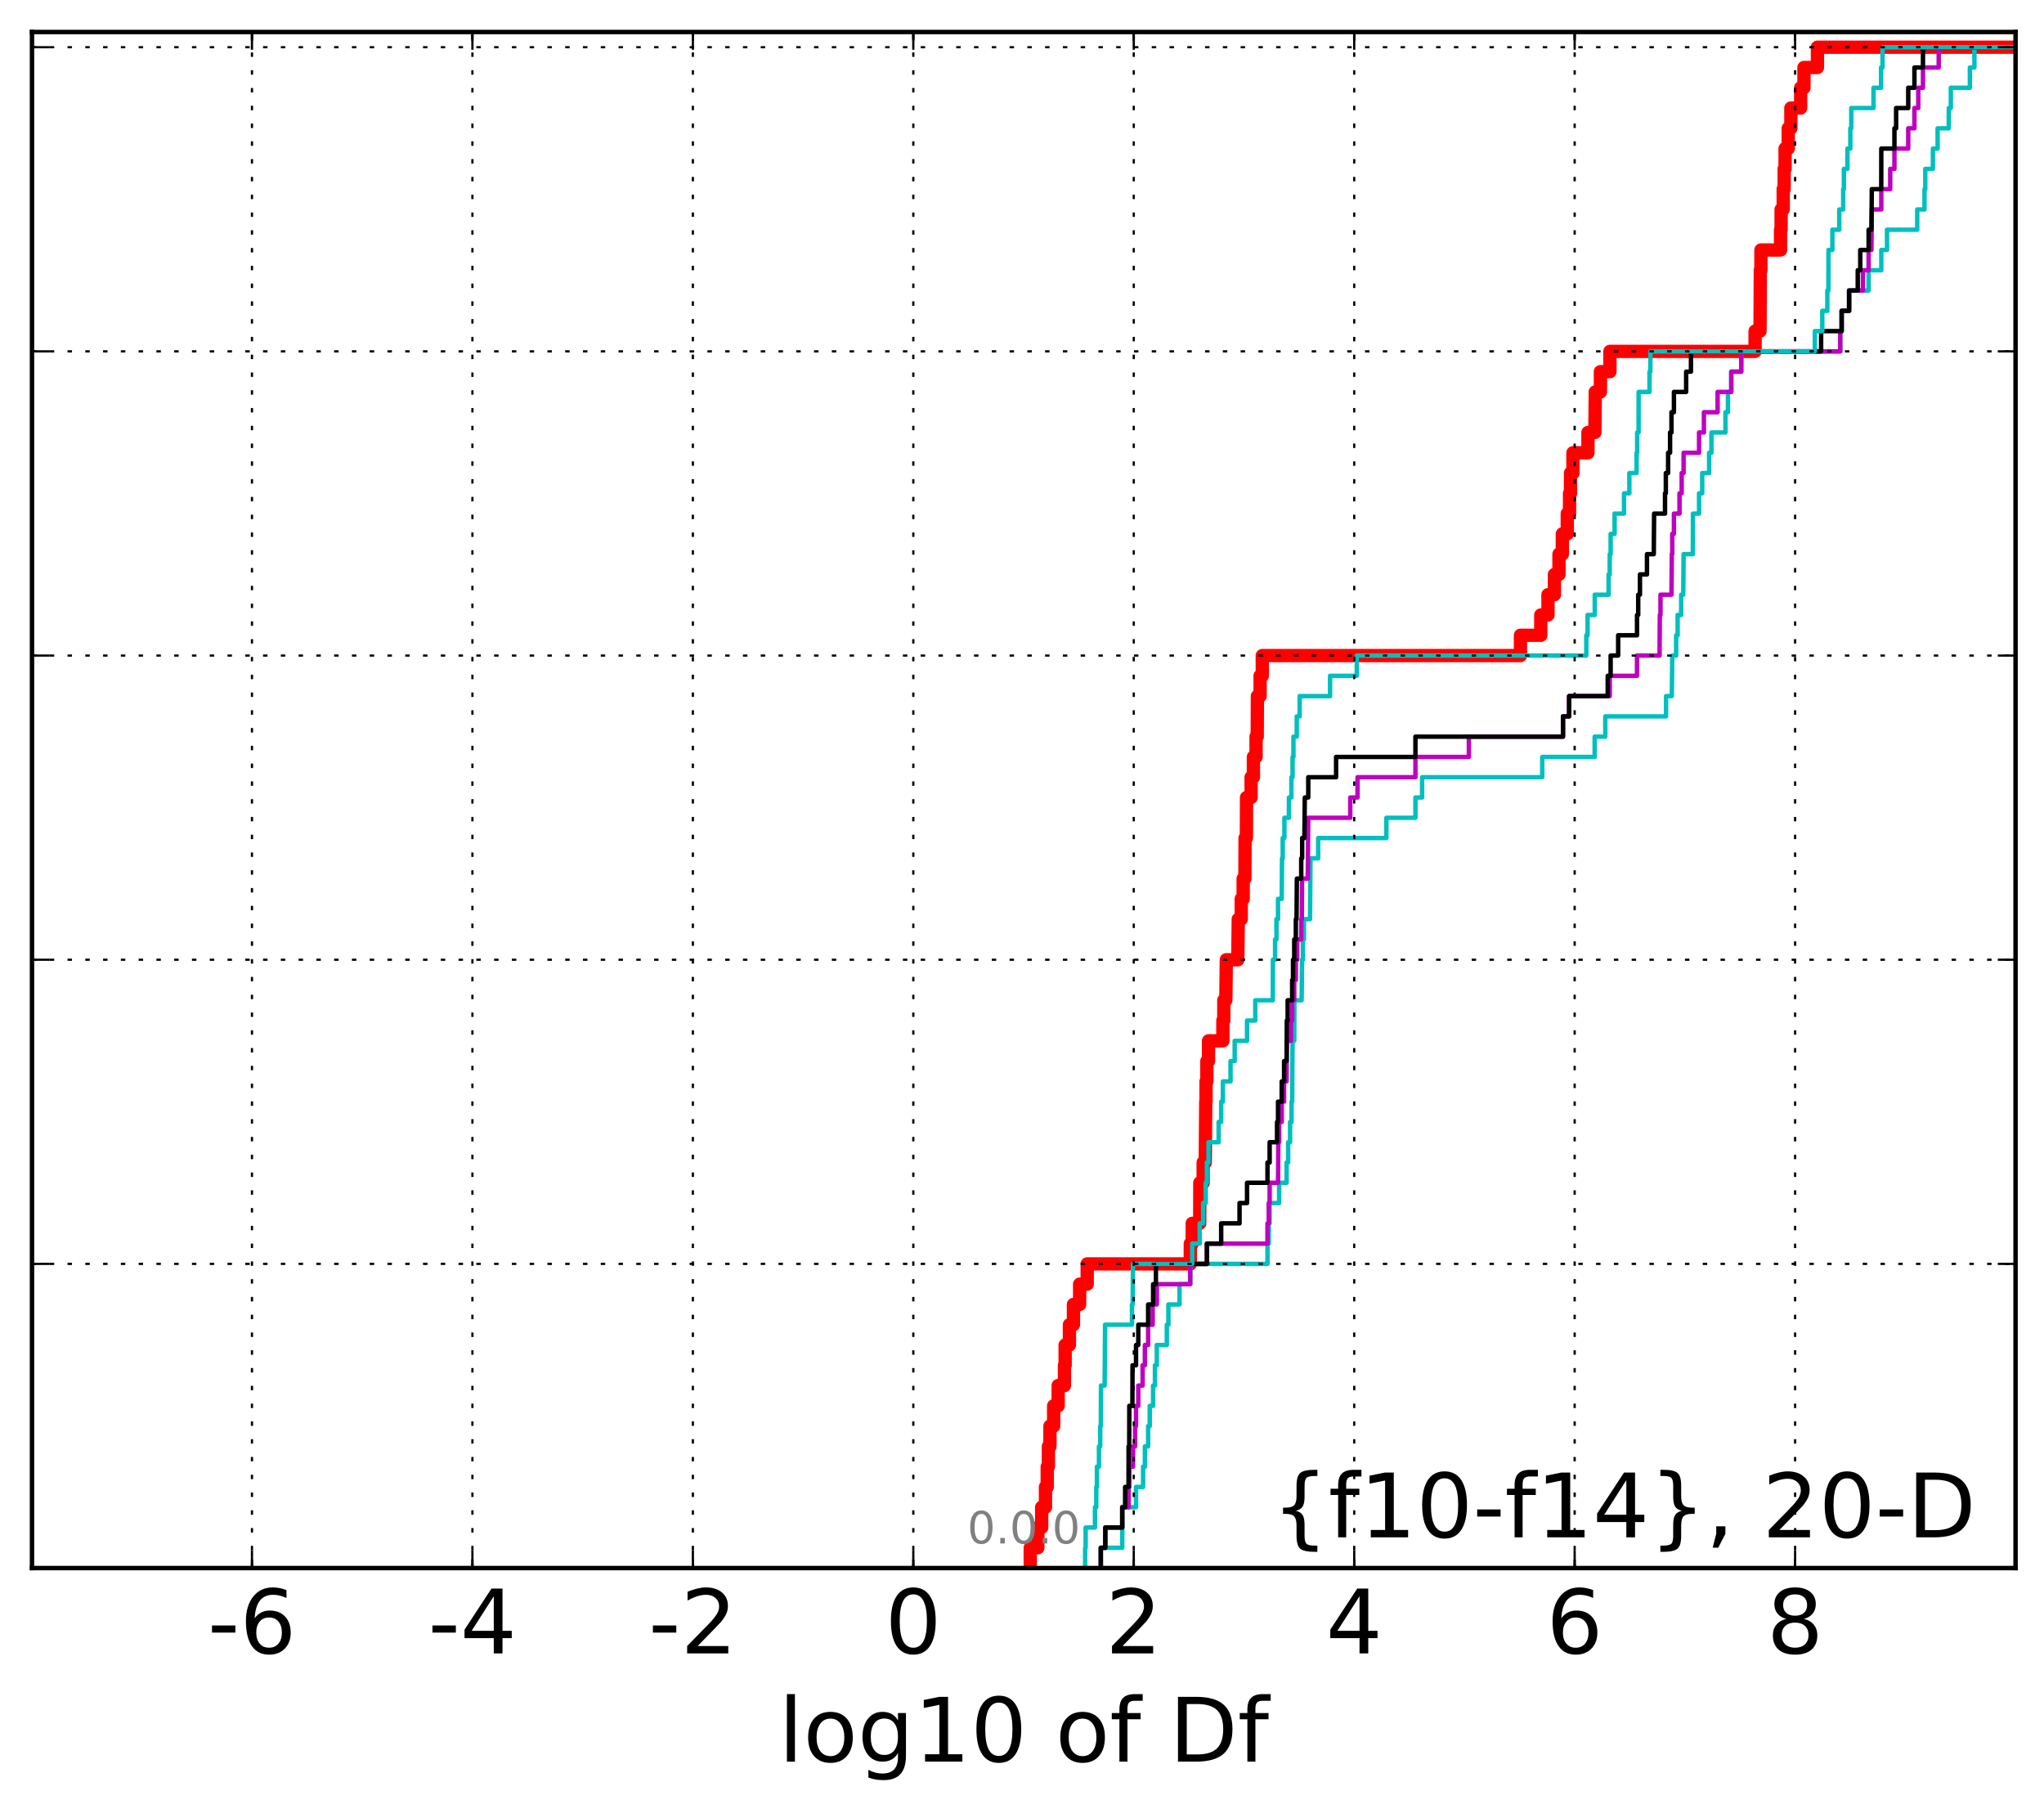 <?xml version="1.0" encoding="utf-8" standalone="no"?>
<!DOCTYPE svg PUBLIC "-//W3C//DTD SVG 1.1//EN"
  "http://www.w3.org/Graphics/SVG/1.1/DTD/svg11.dtd">
<!-- Created with matplotlib (http://matplotlib.org/) -->
<svg height="407pt" version="1.1" viewBox="0 0 460 407" width="460pt" xmlns="http://www.w3.org/2000/svg" xmlns:xlink="http://www.w3.org/1999/xlink">
 <defs>
  <style type="text/css">
*{stroke-linecap:butt;stroke-linejoin:round;stroke-miterlimit:100000;}
  </style>
 </defs>
 <g id="figure_1">
  <g id="patch_1">
   <path d="M 0 407.712 
L 460.8 407.712 
L 460.8 0 
L 0 0 
z
" style="fill:#ffffff;"/>
  </g>
  <g id="axes_1">
   <g id="patch_2">
    <path d="M 7.2 352.8 
L 453.6 352.8 
L 453.6 7.2 
L 7.2 7.2 
z
" style="fill:#ffffff;"/>
   </g>
   <g id="line2d_1">
    <path clip-path="url(#pf50fe26a52)" d="M 231.858 352.8 
L 231.858 348.238 
L 233.561 348.238 
L 233.561 343.675 
L 234.428 343.675 
L 234.428 339.113 
L 235.286 339.113 
L 235.286 334.55 
L 235.676 334.55 
L 235.676 329.988 
L 235.946 329.988 
L 235.946 325.426 
L 236.292 325.426 
L 236.292 320.863 
L 237.126 320.863 
L 237.126 316.301 
L 238.138 316.301 
L 238.138 311.739 
L 239.558 311.739 
L 239.558 307.176 
L 239.708 307.176 
L 239.708 302.614 
L 240.671 302.614 
L 240.671 298.051 
L 241.578 298.051 
L 241.578 293.489 
L 242.973 293.489 
L 242.973 288.927 
L 244.673 288.927 
L 244.673 284.364 
L 267.879 284.364 
L 267.879 279.802 
L 268.309 279.802 
L 268.309 275.24 
L 269.992 275.24 
L 270.022 266.115 
L 270.772 266.115 
L 270.772 261.552 
L 271.244 261.552 
L 271.353 247.865 
L 271.417 247.865 
L 271.417 243.303 
L 271.609 243.303 
L 271.609 238.741 
L 271.98 238.741 
L 271.98 234.178 
L 275.208 234.178 
L 275.208 229.616 
L 275.417 229.616 
L 275.417 225.053 
L 275.871 225.053 
L 275.981 215.929 
L 278.574 215.929 
L 278.669 206.804 
L 279.338 206.804 
L 279.338 202.242 
L 279.777 202.242 
L 279.777 197.679 
L 280.164 197.679 
L 280.205 188.554 
L 280.5 188.554 
L 280.534 179.43 
L 281.561 179.43 
L 281.561 174.867 
L 282.076 174.867 
L 282.076 170.305 
L 282.676 170.305 
L 282.676 165.743 
L 282.936 165.743 
L 282.979 156.618 
L 283.59 156.618 
L 283.59 152.055 
L 284.078 152.055 
L 284.078 147.493 
L 342.18 147.493 
L 342.18 142.931 
L 346.754 142.931 
L 346.754 138.368 
L 348.372 138.368 
L 348.372 133.806 
L 349.826 133.806 
L 349.826 129.244 
L 350.85 129.244 
L 350.85 124.681 
L 351.606 124.681 
L 351.606 120.119 
L 352.712 120.119 
L 352.712 115.556 
L 353.224 115.556 
L 353.224 110.994 
L 353.443 110.994 
L 353.443 106.432 
L 353.99 106.432 
L 353.99 101.869 
L 357.368 101.869 
L 357.368 97.307 
L 358.928 97.307 
L 359.014 88.182 
L 360.174 88.182 
L 360.174 83.62 
L 362.313 83.62 
L 362.313 79.057 
L 394.982 79.057 
L 394.982 74.495 
L 396.094 74.495 
L 396.157 60.808 
L 396.295 60.808 
L 396.295 56.246 
L 400.713 56.246 
L 400.713 51.683 
L 400.839 51.683 
L 400.839 47.121 
L 401.309 47.121 
L 401.309 42.558 
L 401.526 42.558 
L 401.526 37.996 
L 401.73 37.996 
L 401.73 33.434 
L 402.435 33.434 
L 402.435 28.871 
L 403.033 28.871 
L 403.033 24.309 
L 405.237 24.309 
L 405.237 19.747 
L 405.983 19.747 
L 405.983 15.184 
L 409.014 15.184 
L 409.014 10.622 
L 409.014 10.622 
L 453.6 10.622 
L 453.6 10.622 
" style="fill:none;stroke:#ff0000;stroke-linecap:square;stroke-width:3.0;"/>
   </g>
   <g id="line2d_2">
    <path clip-path="url(#pf50fe26a52)" d="M 247.736 352.8 
L 247.736 348.238 
L 252.556 348.238 
L 252.6 339.113 
L 255.662 339.113 
L 255.662 334.55 
L 257.254 334.55 
L 257.254 329.988 
L 257.657 329.988 
L 257.657 325.426 
L 258.387 325.426 
L 258.387 320.863 
L 258.749 320.863 
L 258.749 316.301 
L 259.502 316.301 
L 259.502 311.739 
L 259.92 311.739 
L 259.92 307.176 
L 260.336 307.176 
L 260.336 302.614 
L 262.59 302.614 
L 262.59 298.051 
L 262.949 298.051 
L 262.949 293.489 
L 265.451 293.489 
L 265.451 288.927 
L 267.859 288.927 
L 267.859 284.364 
L 285.247 284.364 
L 285.247 279.802 
L 285.529 279.802 
L 285.529 275.24 
L 285.731 275.24 
L 285.731 270.677 
L 287.867 270.677 
L 287.867 266.115 
L 289.546 266.115 
L 289.546 261.552 
L 289.898 261.552 
L 289.898 256.99 
L 290.331 256.99 
L 290.331 252.428 
L 290.665 252.428 
L 290.665 247.865 
L 290.8 247.865 
L 290.886 234.178 
L 291.266 234.178 
L 291.309 225.053 
L 292.929 225.053 
L 293.032 215.929 
L 293.215 215.929 
L 293.215 211.366 
L 293.451 211.366 
L 293.451 206.804 
L 294.82 206.804 
L 294.922 193.117 
L 296.652 193.117 
L 296.652 188.554 
L 312.006 188.554 
L 312.006 183.992 
L 318.541 183.992 
L 318.541 179.43 
L 320.041 179.43 
L 320.041 174.867 
L 347.08 174.867 
L 347.08 170.305 
L 358.879 170.305 
L 358.879 165.743 
L 361.274 165.743 
L 361.274 161.18 
L 374.942 161.18 
L 374.942 156.618 
L 376.237 156.618 
L 376.342 147.493 
L 377.212 147.493 
L 377.212 142.931 
L 377.549 142.931 
L 377.549 138.368 
L 378.347 138.368 
L 378.347 133.806 
L 378.814 133.806 
L 378.892 124.681 
L 380.972 124.681 
L 381.001 115.556 
L 382.371 115.556 
L 382.371 110.994 
L 383.08 110.994 
L 383.08 106.432 
L 384.637 106.432 
L 384.637 101.869 
L 385.157 101.869 
L 385.157 97.307 
L 388.312 97.307 
L 388.312 92.745 
L 388.876 92.745 
L 388.876 88.182 
L 389.621 88.182 
L 389.621 83.62 
L 391.87 83.62 
L 391.87 79.057 
L 414.144 79.057 
L 414.144 74.495 
L 414.462 74.495 
L 414.462 69.933 
L 416.138 69.933 
L 416.138 65.37 
L 420.53 65.37 
L 420.53 60.808 
L 423.384 60.808 
L 423.384 56.246 
L 424.671 56.246 
L 424.671 51.683 
L 431.472 51.683 
L 431.472 47.121 
L 433.104 47.121 
L 433.104 42.558 
L 433.284 42.558 
L 433.284 37.996 
L 434.995 37.996 
L 434.995 33.434 
L 436.053 33.434 
L 436.053 28.871 
L 438.57 28.871 
L 438.57 24.309 
L 439.032 24.309 
L 439.032 19.747 
L 443.319 19.747 
L 443.319 15.184 
L 444.337 15.184 
L 444.337 10.622 
L 444.337 10.622 
L 453.6 10.622 
L 453.6 10.622 
" style="fill:none;stroke:#00bfbf;stroke-linecap:square;"/>
   </g>
   <g id="line2d_3">
    <path clip-path="url(#pf50fe26a52)" d="M 247.736 352.8 
L 247.736 348.238 
L 248.749 348.238 
L 248.749 343.675 
L 252.556 343.675 
L 252.556 339.113 
L 253.986 339.113 
L 253.986 334.55 
L 254.159 334.55 
L 254.159 329.988 
L 254.992 329.988 
L 254.992 325.426 
L 255.456 325.426 
L 255.456 320.863 
L 255.662 320.863 
L 255.662 316.301 
L 256.168 316.301 
L 256.168 311.739 
L 257.142 311.739 
L 257.142 307.176 
L 257.657 307.176 
L 257.657 302.614 
L 258.387 302.614 
L 258.387 298.051 
L 259.406 298.051 
L 259.406 293.489 
L 260.336 293.489 
L 260.336 288.927 
L 267.859 288.927 
L 267.859 284.364 
L 271.609 284.364 
L 271.609 279.802 
L 285.247 279.802 
L 285.247 275.24 
L 285.529 275.24 
L 285.529 270.677 
L 285.731 270.677 
L 285.731 266.115 
L 287.619 266.115 
L 287.69 256.99 
L 287.867 256.99 
L 287.867 252.428 
L 288.448 252.428 
L 288.448 247.865 
L 288.981 247.865 
L 288.981 243.303 
L 289.546 243.303 
L 289.6 234.178 
L 290.515 234.178 
L 290.515 229.616 
L 290.8 229.616 
L 290.8 225.053 
L 291.266 225.053 
L 291.266 220.491 
L 291.629 220.491 
L 291.629 215.929 
L 291.938 215.929 
L 291.938 211.366 
L 292.841 211.366 
L 292.841 206.804 
L 292.975 206.804 
L 293.033 197.679 
L 294.314 197.679 
L 294.422 183.992 
L 303.876 183.992 
L 303.876 179.43 
L 305.51 179.43 
L 305.51 174.867 
L 318.541 174.867 
L 318.541 170.305 
L 330.566 170.305 
L 330.566 165.743 
L 351.752 165.743 
L 351.752 161.18 
L 353.128 161.18 
L 353.128 156.618 
L 362.27 156.618 
L 362.27 152.055 
L 368.407 152.055 
L 368.407 147.493 
L 373.482 147.493 
L 373.541 138.368 
L 373.692 138.368 
L 373.692 133.806 
L 376.165 133.806 
L 376.237 124.681 
L 376.342 124.681 
L 376.342 120.119 
L 376.716 120.119 
L 376.716 115.556 
L 377.973 115.556 
L 377.973 110.994 
L 378.46 110.994 
L 378.46 106.432 
L 378.892 106.432 
L 378.892 101.869 
L 382.371 101.869 
L 382.371 97.307 
L 383.464 97.307 
L 383.464 92.745 
L 386.545 92.745 
L 386.545 88.182 
L 389.621 88.182 
L 389.621 83.62 
L 391.87 83.62 
L 391.87 79.057 
L 414.144 79.057 
L 414.144 74.495 
L 414.462 74.495 
L 414.462 69.933 
L 416.138 69.933 
L 416.138 65.37 
L 419.248 65.37 
L 419.248 60.808 
L 420.53 60.808 
L 420.53 56.246 
L 421.162 56.246 
L 421.247 47.121 
L 423.384 47.121 
L 423.384 42.558 
L 425.392 42.558 
L 425.392 37.996 
L 426.341 37.996 
L 426.341 33.434 
L 429.446 33.434 
L 429.446 28.871 
L 430.841 28.871 
L 430.841 24.309 
L 431.705 24.309 
L 431.705 19.747 
L 432.763 19.747 
L 432.763 15.184 
L 436.305 15.184 
L 436.305 10.622 
L 436.305 10.622 
L 453.6 10.622 
L 453.6 10.622 
" style="fill:none;stroke:#bf00bf;stroke-linecap:square;"/>
   </g>
   <g id="line2d_4">
    <path clip-path="url(#pf50fe26a52)" d="M 247.736 352.8 
L 247.736 348.238 
L 248.749 348.238 
L 248.749 343.675 
L 252.556 343.675 
L 252.556 339.113 
L 253.21 339.113 
L 253.21 334.55 
L 253.977 334.55 
L 253.986 325.426 
L 254.132 325.426 
L 254.152 316.301 
L 254.848 316.301 
L 254.874 307.176 
L 255.662 307.176 
L 255.662 302.614 
L 256.168 302.614 
L 256.168 298.051 
L 258.387 298.051 
L 258.387 293.489 
L 259.509 293.489 
L 259.509 288.927 
L 260.136 288.927 
L 260.136 284.364 
L 271.609 284.364 
L 271.609 279.802 
L 274.825 279.802 
L 274.825 275.24 
L 278.959 275.24 
L 278.959 270.677 
L 280.645 270.677 
L 280.645 266.115 
L 285.247 266.115 
L 285.247 261.552 
L 285.731 261.552 
L 285.731 256.99 
L 287.397 256.99 
L 287.397 252.428 
L 287.619 252.428 
L 287.619 247.865 
L 288.448 247.865 
L 288.448 243.303 
L 288.981 243.303 
L 288.981 238.741 
L 289.546 238.741 
L 289.6 229.616 
L 289.784 229.616 
L 289.784 225.053 
L 290.8 225.053 
L 290.8 220.491 
L 290.995 220.491 
L 290.995 215.929 
L 291.266 215.929 
L 291.266 211.366 
L 291.629 211.366 
L 291.629 206.804 
L 291.783 206.804 
L 291.858 197.679 
L 292.841 197.679 
L 292.841 193.117 
L 293.052 193.117 
L 293.052 188.554 
L 293.55 188.554 
L 293.644 179.43 
L 294.422 179.43 
L 294.422 174.867 
L 300.687 174.867 
L 300.687 170.305 
L 318.541 170.305 
L 318.541 165.743 
L 351.752 165.743 
L 351.752 161.18 
L 353.128 161.18 
L 353.128 156.618 
L 361.815 156.618 
L 361.815 152.055 
L 362.471 152.055 
L 362.471 147.493 
L 364.166 147.493 
L 364.166 142.931 
L 368.407 142.931 
L 368.407 138.368 
L 368.678 138.368 
L 368.678 133.806 
L 369.071 133.806 
L 369.071 129.244 
L 370.648 129.244 
L 370.648 124.681 
L 372.181 124.681 
L 372.255 115.556 
L 374.711 115.556 
L 374.711 110.994 
L 374.895 110.994 
L 374.895 106.432 
L 375.408 106.432 
L 375.408 101.869 
L 375.848 101.869 
L 375.848 97.307 
L 376.165 97.307 
L 376.165 92.745 
L 376.716 92.745 
L 376.716 88.182 
L 379.467 88.182 
L 379.467 83.62 
L 380.548 83.62 
L 380.548 79.057 
L 409.839 79.057 
L 409.839 74.495 
L 414.462 74.495 
L 414.462 69.933 
L 416.138 69.933 
L 416.138 65.37 
L 418.083 65.37 
L 418.083 60.808 
L 418.648 60.808 
L 418.648 56.246 
L 420.53 56.246 
L 420.53 51.683 
L 421.169 51.683 
L 421.247 42.558 
L 423.373 42.558 
L 423.384 33.434 
L 426.341 33.434 
L 426.341 28.871 
L 426.719 28.871 
L 426.719 24.309 
L 429.446 24.309 
L 429.446 19.747 
L 430.841 19.747 
L 430.841 15.184 
L 432.763 15.184 
L 432.763 10.622 
L 432.763 10.622 
L 453.6 10.622 
L 453.6 10.622 
" style="fill:none;stroke:#000000;stroke-linecap:square;"/>
   </g>
   <g id="line2d_5">
    <path clip-path="url(#pf50fe26a52)" d="M 244.211 352.8 
L 244.211 348.238 
L 244.323 348.238 
L 244.323 343.675 
L 246.423 343.675 
L 246.423 339.113 
L 246.716 339.113 
L 246.716 334.55 
L 246.865 334.55 
L 246.865 329.988 
L 247.316 329.988 
L 247.316 325.426 
L 247.604 325.426 
L 247.604 320.863 
L 247.736 320.863 
L 247.774 311.739 
L 248.597 311.739 
L 248.697 298.051 
L 254.75 298.051 
L 254.75 293.489 
L 254.914 293.489 
L 254.972 284.364 
L 268.309 284.364 
L 268.309 279.802 
L 269.992 279.802 
L 269.992 275.24 
L 270.772 275.24 
L 270.772 270.677 
L 271.353 270.677 
L 271.353 266.115 
L 271.609 266.115 
L 271.609 261.552 
L 271.98 261.552 
L 271.98 256.99 
L 274.254 256.99 
L 274.254 252.428 
L 274.825 252.428 
L 274.825 247.865 
L 275.208 247.865 
L 275.208 243.303 
L 276.932 243.303 
L 276.932 238.741 
L 277.866 238.741 
L 277.866 234.178 
L 280.645 234.178 
L 280.645 229.616 
L 282.501 229.616 
L 282.501 225.053 
L 286.448 225.053 
L 286.467 215.929 
L 286.958 215.929 
L 286.958 211.366 
L 287.264 211.366 
L 287.264 206.804 
L 287.617 206.804 
L 287.617 202.242 
L 288.448 202.242 
L 288.518 193.117 
L 288.675 193.117 
L 288.675 188.554 
L 289.052 188.554 
L 289.052 183.992 
L 290.071 183.992 
L 290.071 179.43 
L 290.627 179.43 
L 290.627 174.867 
L 290.887 174.867 
L 290.887 170.305 
L 291.087 170.305 
L 291.087 165.743 
L 291.831 165.743 
L 291.831 161.18 
L 292.485 161.18 
L 292.485 156.618 
L 299.331 156.618 
L 299.331 152.055 
L 305.341 152.055 
L 305.341 147.493 
L 356.997 147.493 
L 356.997 142.931 
L 357.286 142.931 
L 357.286 138.368 
L 358.898 138.368 
L 358.898 133.806 
L 362.016 133.806 
L 362.016 129.244 
L 362.266 129.244 
L 362.266 124.681 
L 362.471 124.681 
L 362.471 120.119 
L 363.362 120.119 
L 363.362 115.556 
L 365.48 115.556 
L 365.48 110.994 
L 366.685 110.994 
L 366.685 106.432 
L 368.311 106.432 
L 368.311 101.869 
L 368.445 101.869 
L 368.445 97.307 
L 368.761 97.307 
L 368.773 88.182 
L 371.22 88.182 
L 371.22 83.62 
L 371.416 83.62 
L 371.416 79.057 
L 408.424 79.057 
L 408.424 74.495 
L 410.102 74.495 
L 410.102 69.933 
L 411.24 69.933 
L 411.24 65.37 
L 411.475 65.37 
L 411.502 56.246 
L 412.38 56.246 
L 412.38 51.683 
L 413.926 51.683 
L 413.926 47.121 
L 414.808 47.121 
L 414.808 42.558 
L 414.966 42.558 
L 414.966 37.996 
L 415.764 37.996 
L 415.764 33.434 
L 416.415 33.434 
L 416.415 28.871 
L 416.63 28.871 
L 416.63 24.309 
L 421.631 24.309 
L 421.631 19.747 
L 423.334 19.747 
L 423.334 15.184 
L 423.66 15.184 
L 423.66 10.622 
L 423.66 10.622 
L 453.6 10.622 
L 453.6 10.622 
" style="fill:none;stroke:#00bfbf;stroke-linecap:square;"/>
   </g>
   <g id="patch_3">
    <path d="M 7.2 7.2 
L 453.6 7.2 
" style="fill:none;stroke:#000000;stroke-linecap:square;stroke-linejoin:miter;"/>
   </g>
   <g id="patch_4">
    <path d="M 453.6 352.8 
L 453.6 7.2 
" style="fill:none;stroke:#000000;stroke-linecap:square;stroke-linejoin:miter;"/>
   </g>
   <g id="patch_5">
    <path d="M 7.2 352.8 
L 453.6 352.8 
" style="fill:none;stroke:#000000;stroke-linecap:square;stroke-linejoin:miter;"/>
   </g>
   <g id="patch_6">
    <path d="M 7.2 352.8 
L 7.2 7.2 
" style="fill:none;stroke:#000000;stroke-linecap:square;stroke-linejoin:miter;"/>
   </g>
   <g id="matplotlib.axis_1">
    <g id="xtick_1"/>
    <g id="xtick_2">
     <g id="line2d_6">
      <path clip-path="url(#pf50fe26a52)" d="M 56.705 352.8 
L 56.705 7.2 
" style="fill:none;stroke:#000000;stroke-dasharray:1,3;stroke-dashoffset:0.0;stroke-width:0.5;"/>
     </g>
     <g id="line2d_7">
      <defs>
       <path d="M 0 0 
L 0 -4 
" id="m053e8f1579" style="stroke:#000000;stroke-width:0.5;"/>
      </defs>
      <g>
       <use style="stroke:#000000;stroke-width:0.5;" x="56.705" xlink:href="#m053e8f1579" y="352.8"/>
      </g>
     </g>
     <g id="line2d_8">
      <defs>
       <path d="M 0 0 
L 0 4 
" id="m63e29fb5ec" style="stroke:#000000;stroke-width:0.5;"/>
      </defs>
      <g>
       <use style="stroke:#000000;stroke-width:0.5;" x="56.705" xlink:href="#m63e29fb5ec" y="7.2"/>
      </g>
     </g>
     <g id="text_1">
      <!-- -6 -->
      <defs>
       <path d="M 33.016 40.375 
Q 26.375 40.375 22.484 35.828 
Q 18.609 31.297 18.609 23.391 
Q 18.609 15.531 22.484 10.953 
Q 26.375 6.391 33.016 6.391 
Q 39.656 6.391 43.531 10.953 
Q 47.406 15.531 47.406 23.391 
Q 47.406 31.297 43.531 35.828 
Q 39.656 40.375 33.016 40.375 
M 52.594 71.297 
L 52.594 62.312 
Q 48.875 64.062 45.094 64.984 
Q 41.312 65.922 37.594 65.922 
Q 27.828 65.922 22.672 59.328 
Q 17.531 52.734 16.797 39.406 
Q 19.672 43.656 24.016 45.922 
Q 28.375 48.188 33.594 48.188 
Q 44.578 48.188 50.953 41.516 
Q 57.328 34.859 57.328 23.391 
Q 57.328 12.156 50.688 5.359 
Q 44.047 -1.422 33.016 -1.422 
Q 20.359 -1.422 13.672 8.266 
Q 6.984 17.969 6.984 36.375 
Q 6.984 53.656 15.188 63.938 
Q 23.391 74.219 37.203 74.219 
Q 40.922 74.219 44.703 73.484 
Q 48.484 72.75 52.594 71.297 
" id="BitstreamVeraSans-Roman-36"/>
       <path d="M 4.891 31.391 
L 31.203 31.391 
L 31.203 23.391 
L 4.891 23.391 
z
" id="BitstreamVeraSans-Roman-2d"/>
      </defs>
      <g transform="translate(46.734 371.997)scale(0.2 -0.2)">
       <use xlink:href="#BitstreamVeraSans-Roman-2d"/>
       <use x="36.084" xlink:href="#BitstreamVeraSans-Roman-36"/>
      </g>
     </g>
    </g>
    <g id="xtick_3">
     <g id="line2d_9">
      <path clip-path="url(#pf50fe26a52)" d="M 106.317 352.8 
L 106.317 7.2 
" style="fill:none;stroke:#000000;stroke-dasharray:1,3;stroke-dashoffset:0.0;stroke-width:0.5;"/>
     </g>
     <g id="line2d_10">
      <g>
       <use style="stroke:#000000;stroke-width:0.5;" x="106.317" xlink:href="#m053e8f1579" y="352.8"/>
      </g>
     </g>
     <g id="line2d_11">
      <g>
       <use style="stroke:#000000;stroke-width:0.5;" x="106.317" xlink:href="#m63e29fb5ec" y="7.2"/>
      </g>
     </g>
     <g id="text_2">
      <!-- -4 -->
      <defs>
       <path d="M 37.797 64.312 
L 12.891 25.391 
L 37.797 25.391 
z
M 35.203 72.906 
L 47.609 72.906 
L 47.609 25.391 
L 58.016 25.391 
L 58.016 17.188 
L 47.609 17.188 
L 47.609 0 
L 37.797 0 
L 37.797 17.188 
L 4.891 17.188 
L 4.891 26.703 
z
" id="BitstreamVeraSans-Roman-34"/>
      </defs>
      <g transform="translate(96.346 371.997)scale(0.2 -0.2)">
       <use xlink:href="#BitstreamVeraSans-Roman-2d"/>
       <use x="36.084" xlink:href="#BitstreamVeraSans-Roman-34"/>
      </g>
     </g>
    </g>
    <g id="xtick_4">
     <g id="line2d_12">
      <path clip-path="url(#pf50fe26a52)" d="M 155.929 352.8 
L 155.929 7.2 
" style="fill:none;stroke:#000000;stroke-dasharray:1,3;stroke-dashoffset:0.0;stroke-width:0.5;"/>
     </g>
     <g id="line2d_13">
      <g>
       <use style="stroke:#000000;stroke-width:0.5;" x="155.929" xlink:href="#m053e8f1579" y="352.8"/>
      </g>
     </g>
     <g id="line2d_14">
      <g>
       <use style="stroke:#000000;stroke-width:0.5;" x="155.929" xlink:href="#m63e29fb5ec" y="7.2"/>
      </g>
     </g>
     <g id="text_3">
      <!-- -2 -->
      <defs>
       <path d="M 19.188 8.297 
L 53.609 8.297 
L 53.609 0 
L 7.328 0 
L 7.328 8.297 
Q 12.938 14.109 22.625 23.891 
Q 32.328 33.688 34.812 36.531 
Q 39.547 41.844 41.422 45.531 
Q 43.312 49.219 43.312 52.781 
Q 43.312 58.594 39.234 62.25 
Q 35.156 65.922 28.609 65.922 
Q 23.969 65.922 18.812 64.312 
Q 13.672 62.703 7.812 59.422 
L 7.812 69.391 
Q 13.766 71.781 18.938 73 
Q 24.125 74.219 28.422 74.219 
Q 39.75 74.219 46.484 68.547 
Q 53.219 62.891 53.219 53.422 
Q 53.219 48.922 51.531 44.891 
Q 49.859 40.875 45.406 35.406 
Q 44.188 33.984 37.641 27.219 
Q 31.109 20.453 19.188 8.297 
" id="BitstreamVeraSans-Roman-32"/>
      </defs>
      <g transform="translate(145.958 371.997)scale(0.2 -0.2)">
       <use xlink:href="#BitstreamVeraSans-Roman-2d"/>
       <use x="36.084" xlink:href="#BitstreamVeraSans-Roman-32"/>
      </g>
     </g>
    </g>
    <g id="xtick_5">
     <g id="line2d_15">
      <path clip-path="url(#pf50fe26a52)" d="M 205.54 352.8 
L 205.54 7.2 
" style="fill:none;stroke:#000000;stroke-dasharray:1,3;stroke-dashoffset:0.0;stroke-width:0.5;"/>
     </g>
     <g id="line2d_16">
      <g>
       <use style="stroke:#000000;stroke-width:0.5;" x="205.54" xlink:href="#m053e8f1579" y="352.8"/>
      </g>
     </g>
     <g id="line2d_17">
      <g>
       <use style="stroke:#000000;stroke-width:0.5;" x="205.54" xlink:href="#m63e29fb5ec" y="7.2"/>
      </g>
     </g>
     <g id="text_4">
      <!-- 0 -->
      <defs>
       <path d="M 31.781 66.406 
Q 24.172 66.406 20.328 58.906 
Q 16.5 51.422 16.5 36.375 
Q 16.5 21.391 20.328 13.891 
Q 24.172 6.391 31.781 6.391 
Q 39.453 6.391 43.281 13.891 
Q 47.125 21.391 47.125 36.375 
Q 47.125 51.422 43.281 58.906 
Q 39.453 66.406 31.781 66.406 
M 31.781 74.219 
Q 44.047 74.219 50.516 64.516 
Q 56.984 54.828 56.984 36.375 
Q 56.984 17.969 50.516 8.266 
Q 44.047 -1.422 31.781 -1.422 
Q 19.531 -1.422 13.062 8.266 
Q 6.594 17.969 6.594 36.375 
Q 6.594 54.828 13.062 64.516 
Q 19.531 74.219 31.781 74.219 
" id="BitstreamVeraSans-Roman-30"/>
      </defs>
      <g transform="translate(199.178 371.997)scale(0.2 -0.2)">
       <use xlink:href="#BitstreamVeraSans-Roman-30"/>
      </g>
     </g>
    </g>
    <g id="xtick_6">
     <g id="line2d_18">
      <path clip-path="url(#pf50fe26a52)" d="M 255.152 352.8 
L 255.152 7.2 
" style="fill:none;stroke:#000000;stroke-dasharray:1,3;stroke-dashoffset:0.0;stroke-width:0.5;"/>
     </g>
     <g id="line2d_19">
      <g>
       <use style="stroke:#000000;stroke-width:0.5;" x="255.152" xlink:href="#m053e8f1579" y="352.8"/>
      </g>
     </g>
     <g id="line2d_20">
      <g>
       <use style="stroke:#000000;stroke-width:0.5;" x="255.152" xlink:href="#m63e29fb5ec" y="7.2"/>
      </g>
     </g>
     <g id="text_5">
      <!-- 2 -->
      <g transform="translate(248.79 371.997)scale(0.2 -0.2)">
       <use xlink:href="#BitstreamVeraSans-Roman-32"/>
      </g>
     </g>
    </g>
    <g id="xtick_7">
     <g id="line2d_21">
      <path clip-path="url(#pf50fe26a52)" d="M 304.764 352.8 
L 304.764 7.2 
" style="fill:none;stroke:#000000;stroke-dasharray:1,3;stroke-dashoffset:0.0;stroke-width:0.5;"/>
     </g>
     <g id="line2d_22">
      <g>
       <use style="stroke:#000000;stroke-width:0.5;" x="304.764" xlink:href="#m053e8f1579" y="352.8"/>
      </g>
     </g>
     <g id="line2d_23">
      <g>
       <use style="stroke:#000000;stroke-width:0.5;" x="304.764" xlink:href="#m63e29fb5ec" y="7.2"/>
      </g>
     </g>
     <g id="text_6">
      <!-- 4 -->
      <g transform="translate(298.402 371.997)scale(0.2 -0.2)">
       <use xlink:href="#BitstreamVeraSans-Roman-34"/>
      </g>
     </g>
    </g>
    <g id="xtick_8">
     <g id="line2d_24">
      <path clip-path="url(#pf50fe26a52)" d="M 354.376 352.8 
L 354.376 7.2 
" style="fill:none;stroke:#000000;stroke-dasharray:1,3;stroke-dashoffset:0.0;stroke-width:0.5;"/>
     </g>
     <g id="line2d_25">
      <g>
       <use style="stroke:#000000;stroke-width:0.5;" x="354.376" xlink:href="#m053e8f1579" y="352.8"/>
      </g>
     </g>
     <g id="line2d_26">
      <g>
       <use style="stroke:#000000;stroke-width:0.5;" x="354.376" xlink:href="#m63e29fb5ec" y="7.2"/>
      </g>
     </g>
     <g id="text_7">
      <!-- 6 -->
      <g transform="translate(348.014 371.997)scale(0.2 -0.2)">
       <use xlink:href="#BitstreamVeraSans-Roman-36"/>
      </g>
     </g>
    </g>
    <g id="xtick_9">
     <g id="line2d_27">
      <path clip-path="url(#pf50fe26a52)" d="M 403.988 352.8 
L 403.988 7.2 
" style="fill:none;stroke:#000000;stroke-dasharray:1,3;stroke-dashoffset:0.0;stroke-width:0.5;"/>
     </g>
     <g id="line2d_28">
      <g>
       <use style="stroke:#000000;stroke-width:0.5;" x="403.988" xlink:href="#m053e8f1579" y="352.8"/>
      </g>
     </g>
     <g id="line2d_29">
      <g>
       <use style="stroke:#000000;stroke-width:0.5;" x="403.988" xlink:href="#m63e29fb5ec" y="7.2"/>
      </g>
     </g>
     <g id="text_8">
      <!-- 8 -->
      <defs>
       <path d="M 31.781 34.625 
Q 24.75 34.625 20.719 30.859 
Q 16.703 27.094 16.703 20.516 
Q 16.703 13.922 20.719 10.156 
Q 24.75 6.391 31.781 6.391 
Q 38.812 6.391 42.859 10.172 
Q 46.922 13.969 46.922 20.516 
Q 46.922 27.094 42.891 30.859 
Q 38.875 34.625 31.781 34.625 
M 21.922 38.812 
Q 15.578 40.375 12.031 44.719 
Q 8.5 49.078 8.5 55.328 
Q 8.5 64.062 14.719 69.141 
Q 20.953 74.219 31.781 74.219 
Q 42.672 74.219 48.875 69.141 
Q 55.078 64.062 55.078 55.328 
Q 55.078 49.078 51.531 44.719 
Q 48 40.375 41.703 38.812 
Q 48.828 37.156 52.797 32.312 
Q 56.781 27.484 56.781 20.516 
Q 56.781 9.906 50.312 4.234 
Q 43.844 -1.422 31.781 -1.422 
Q 19.734 -1.422 13.25 4.234 
Q 6.781 9.906 6.781 20.516 
Q 6.781 27.484 10.781 32.312 
Q 14.797 37.156 21.922 38.812 
M 18.312 54.391 
Q 18.312 48.734 21.844 45.562 
Q 25.391 42.391 31.781 42.391 
Q 38.141 42.391 41.719 45.562 
Q 45.312 48.734 45.312 54.391 
Q 45.312 60.062 41.719 63.234 
Q 38.141 66.406 31.781 66.406 
Q 25.391 66.406 21.844 63.234 
Q 18.312 60.062 18.312 54.391 
" id="BitstreamVeraSans-Roman-38"/>
      </defs>
      <g transform="translate(397.626 371.997)scale(0.2 -0.2)">
       <use xlink:href="#BitstreamVeraSans-Roman-38"/>
      </g>
     </g>
    </g>
    <g id="xtick_10">
     <g id="line2d_30">
      <path clip-path="url(#pf50fe26a52)" d="M 453.6 352.8 
L 453.6 7.2 
" style="fill:none;stroke:#000000;stroke-dasharray:1,3;stroke-dashoffset:0.0;stroke-width:0.5;"/>
     </g>
     <g id="line2d_31">
      <g>
       <use style="stroke:#000000;stroke-width:0.5;" x="453.6" xlink:href="#m053e8f1579" y="352.8"/>
      </g>
     </g>
     <g id="line2d_32">
      <g>
       <use style="stroke:#000000;stroke-width:0.5;" x="453.6" xlink:href="#m63e29fb5ec" y="7.2"/>
      </g>
     </g>
    </g>
    <g id="xtick_11"/>
    <g id="xtick_12">
     <g id="line2d_33">
      <defs>
       <path d="M 0 0 
L 0 -2 
" id="m1022a72296" style="stroke:#000000;stroke-width:0.5;"/>
      </defs>
      <g>
       <use style="stroke:#000000;stroke-width:0.5;" x="56.705" xlink:href="#m1022a72296" y="352.8"/>
      </g>
     </g>
     <g id="line2d_34">
      <defs>
       <path d="M 0 0 
L 0 2 
" id="m8b2e1f9510" style="stroke:#000000;stroke-width:0.5;"/>
      </defs>
      <g>
       <use style="stroke:#000000;stroke-width:0.5;" x="56.705" xlink:href="#m8b2e1f9510" y="7.2"/>
      </g>
     </g>
    </g>
    <g id="xtick_13">
     <g id="line2d_35">
      <g>
       <use style="stroke:#000000;stroke-width:0.5;" x="106.317" xlink:href="#m1022a72296" y="352.8"/>
      </g>
     </g>
     <g id="line2d_36">
      <g>
       <use style="stroke:#000000;stroke-width:0.5;" x="106.317" xlink:href="#m8b2e1f9510" y="7.2"/>
      </g>
     </g>
    </g>
    <g id="xtick_14">
     <g id="line2d_37">
      <g>
       <use style="stroke:#000000;stroke-width:0.5;" x="155.929" xlink:href="#m1022a72296" y="352.8"/>
      </g>
     </g>
     <g id="line2d_38">
      <g>
       <use style="stroke:#000000;stroke-width:0.5;" x="155.929" xlink:href="#m8b2e1f9510" y="7.2"/>
      </g>
     </g>
    </g>
    <g id="xtick_15">
     <g id="line2d_39">
      <g>
       <use style="stroke:#000000;stroke-width:0.5;" x="205.54" xlink:href="#m1022a72296" y="352.8"/>
      </g>
     </g>
     <g id="line2d_40">
      <g>
       <use style="stroke:#000000;stroke-width:0.5;" x="205.54" xlink:href="#m8b2e1f9510" y="7.2"/>
      </g>
     </g>
    </g>
    <g id="xtick_16">
     <g id="line2d_41">
      <g>
       <use style="stroke:#000000;stroke-width:0.5;" x="255.152" xlink:href="#m1022a72296" y="352.8"/>
      </g>
     </g>
     <g id="line2d_42">
      <g>
       <use style="stroke:#000000;stroke-width:0.5;" x="255.152" xlink:href="#m8b2e1f9510" y="7.2"/>
      </g>
     </g>
    </g>
    <g id="xtick_17">
     <g id="line2d_43">
      <g>
       <use style="stroke:#000000;stroke-width:0.5;" x="304.764" xlink:href="#m1022a72296" y="352.8"/>
      </g>
     </g>
     <g id="line2d_44">
      <g>
       <use style="stroke:#000000;stroke-width:0.5;" x="304.764" xlink:href="#m8b2e1f9510" y="7.2"/>
      </g>
     </g>
    </g>
    <g id="xtick_18">
     <g id="line2d_45">
      <g>
       <use style="stroke:#000000;stroke-width:0.5;" x="354.376" xlink:href="#m1022a72296" y="352.8"/>
      </g>
     </g>
     <g id="line2d_46">
      <g>
       <use style="stroke:#000000;stroke-width:0.5;" x="354.376" xlink:href="#m8b2e1f9510" y="7.2"/>
      </g>
     </g>
    </g>
    <g id="xtick_19">
     <g id="line2d_47">
      <g>
       <use style="stroke:#000000;stroke-width:0.5;" x="403.988" xlink:href="#m1022a72296" y="352.8"/>
      </g>
     </g>
     <g id="line2d_48">
      <g>
       <use style="stroke:#000000;stroke-width:0.5;" x="403.988" xlink:href="#m8b2e1f9510" y="7.2"/>
      </g>
     </g>
    </g>
    <g id="xtick_20">
     <g id="line2d_49">
      <g>
       <use style="stroke:#000000;stroke-width:0.5;" x="453.6" xlink:href="#m1022a72296" y="352.8"/>
      </g>
     </g>
     <g id="line2d_50">
      <g>
       <use style="stroke:#000000;stroke-width:0.5;" x="453.6" xlink:href="#m8b2e1f9510" y="7.2"/>
      </g>
     </g>
    </g>
    <g id="text_9">
     <!-- log10 of Df -->
     <defs>
      <path id="BitstreamVeraSans-Roman-20"/>
      <path d="M 12.406 8.297 
L 28.516 8.297 
L 28.516 63.922 
L 10.984 60.406 
L 10.984 69.391 
L 28.422 72.906 
L 38.281 72.906 
L 38.281 8.297 
L 54.391 8.297 
L 54.391 0 
L 12.406 0 
z
" id="BitstreamVeraSans-Roman-31"/>
      <path d="M 30.609 48.391 
Q 23.391 48.391 19.188 42.75 
Q 14.984 37.109 14.984 27.297 
Q 14.984 17.484 19.156 11.844 
Q 23.344 6.203 30.609 6.203 
Q 37.797 6.203 41.984 11.859 
Q 46.188 17.531 46.188 27.297 
Q 46.188 37.016 41.984 42.703 
Q 37.797 48.391 30.609 48.391 
M 30.609 56 
Q 42.328 56 49.016 48.375 
Q 55.719 40.766 55.719 27.297 
Q 55.719 13.875 49.016 6.219 
Q 42.328 -1.422 30.609 -1.422 
Q 18.844 -1.422 12.172 6.219 
Q 5.516 13.875 5.516 27.297 
Q 5.516 40.766 12.172 48.375 
Q 18.844 56 30.609 56 
" id="BitstreamVeraSans-Roman-6f"/>
      <path d="M 9.422 75.984 
L 18.406 75.984 
L 18.406 0 
L 9.422 0 
z
" id="BitstreamVeraSans-Roman-6c"/>
      <path d="M 19.672 64.797 
L 19.672 8.109 
L 31.594 8.109 
Q 46.688 8.109 53.688 14.938 
Q 60.688 21.781 60.688 36.531 
Q 60.688 51.172 53.688 57.984 
Q 46.688 64.797 31.594 64.797 
z
M 9.812 72.906 
L 30.078 72.906 
Q 51.266 72.906 61.172 64.094 
Q 71.094 55.281 71.094 36.531 
Q 71.094 17.672 61.125 8.828 
Q 51.172 0 30.078 0 
L 9.812 0 
z
" id="BitstreamVeraSans-Roman-44"/>
      <path d="M 45.406 27.984 
Q 45.406 37.75 41.375 43.109 
Q 37.359 48.484 30.078 48.484 
Q 22.859 48.484 18.828 43.109 
Q 14.797 37.75 14.797 27.984 
Q 14.797 18.266 18.828 12.891 
Q 22.859 7.516 30.078 7.516 
Q 37.359 7.516 41.375 12.891 
Q 45.406 18.266 45.406 27.984 
M 54.391 6.781 
Q 54.391 -7.172 48.188 -13.984 
Q 42 -20.797 29.203 -20.797 
Q 24.469 -20.797 20.266 -20.094 
Q 16.062 -19.391 12.109 -17.922 
L 12.109 -9.188 
Q 16.062 -11.328 19.922 -12.344 
Q 23.781 -13.375 27.781 -13.375 
Q 36.625 -13.375 41.016 -8.766 
Q 45.406 -4.156 45.406 5.172 
L 45.406 9.625 
Q 42.625 4.781 38.281 2.391 
Q 33.938 0 27.875 0 
Q 17.828 0 11.672 7.656 
Q 5.516 15.328 5.516 27.984 
Q 5.516 40.672 11.672 48.328 
Q 17.828 56 27.875 56 
Q 33.938 56 38.281 53.609 
Q 42.625 51.219 45.406 46.391 
L 45.406 54.688 
L 54.391 54.688 
z
" id="BitstreamVeraSans-Roman-67"/>
      <path d="M 37.109 75.984 
L 37.109 68.5 
L 28.516 68.5 
Q 23.688 68.5 21.797 66.547 
Q 19.922 64.594 19.922 59.516 
L 19.922 54.688 
L 34.719 54.688 
L 34.719 47.703 
L 19.922 47.703 
L 19.922 0 
L 10.891 0 
L 10.891 47.703 
L 2.297 47.703 
L 2.297 54.688 
L 10.891 54.688 
L 10.891 58.5 
Q 10.891 67.625 15.141 71.797 
Q 19.391 75.984 28.609 75.984 
z
" id="BitstreamVeraSans-Roman-66"/>
     </defs>
     <g transform="translate(175.214 396.353)scale(0.2 -0.2)">
      <use xlink:href="#BitstreamVeraSans-Roman-6c"/>
      <use x="27.783" xlink:href="#BitstreamVeraSans-Roman-6f"/>
      <use x="88.965" xlink:href="#BitstreamVeraSans-Roman-67"/>
      <use x="152.441" xlink:href="#BitstreamVeraSans-Roman-31"/>
      <use x="216.064" xlink:href="#BitstreamVeraSans-Roman-30"/>
      <use x="279.688" xlink:href="#BitstreamVeraSans-Roman-20"/>
      <use x="311.475" xlink:href="#BitstreamVeraSans-Roman-6f"/>
      <use x="372.656" xlink:href="#BitstreamVeraSans-Roman-66"/>
      <use x="407.861" xlink:href="#BitstreamVeraSans-Roman-20"/>
      <use x="439.648" xlink:href="#BitstreamVeraSans-Roman-44"/>
      <use x="516.65" xlink:href="#BitstreamVeraSans-Roman-66"/>
     </g>
    </g>
   </g>
   <g id="matplotlib.axis_2">
    <g id="ytick_1">
     <g id="line2d_51">
      <path clip-path="url(#pf50fe26a52)" d="M 7.2 352.8 
L 453.6 352.8 
" style="fill:none;stroke:#000000;stroke-dasharray:1,3;stroke-dashoffset:0.0;stroke-width:0.5;"/>
     </g>
     <g id="line2d_52">
      <defs>
       <path d="M 0 0 
L 4 0 
" id="mf77ed2089e" style="stroke:#000000;stroke-width:0.5;"/>
      </defs>
      <g>
       <use style="stroke:#000000;stroke-width:0.5;" x="7.2" xlink:href="#mf77ed2089e" y="352.8"/>
      </g>
     </g>
     <g id="line2d_53">
      <defs>
       <path d="M 0 0 
L -4 0 
" id="mc0d4a5a6e9" style="stroke:#000000;stroke-width:0.5;"/>
      </defs>
      <g>
       <use style="stroke:#000000;stroke-width:0.5;" x="453.6" xlink:href="#mc0d4a5a6e9" y="352.8"/>
      </g>
     </g>
    </g>
    <g id="ytick_2">
     <g id="line2d_54">
      <path clip-path="url(#pf50fe26a52)" d="M 7.2 284.364 
L 453.6 284.364 
" style="fill:none;stroke:#000000;stroke-dasharray:1,3;stroke-dashoffset:0.0;stroke-width:0.5;"/>
     </g>
     <g id="line2d_55">
      <g>
       <use style="stroke:#000000;stroke-width:0.5;" x="7.2" xlink:href="#mf77ed2089e" y="284.364"/>
      </g>
     </g>
     <g id="line2d_56">
      <g>
       <use style="stroke:#000000;stroke-width:0.5;" x="453.6" xlink:href="#mc0d4a5a6e9" y="284.364"/>
      </g>
     </g>
    </g>
    <g id="ytick_3">
     <g id="line2d_57">
      <path clip-path="url(#pf50fe26a52)" d="M 7.2 215.929 
L 453.6 215.929 
" style="fill:none;stroke:#000000;stroke-dasharray:1,3;stroke-dashoffset:0.0;stroke-width:0.5;"/>
     </g>
     <g id="line2d_58">
      <g>
       <use style="stroke:#000000;stroke-width:0.5;" x="7.2" xlink:href="#mf77ed2089e" y="215.929"/>
      </g>
     </g>
     <g id="line2d_59">
      <g>
       <use style="stroke:#000000;stroke-width:0.5;" x="453.6" xlink:href="#mc0d4a5a6e9" y="215.929"/>
      </g>
     </g>
    </g>
    <g id="ytick_4">
     <g id="line2d_60">
      <path clip-path="url(#pf50fe26a52)" d="M 7.2 147.493 
L 453.6 147.493 
" style="fill:none;stroke:#000000;stroke-dasharray:1,3;stroke-dashoffset:0.0;stroke-width:0.5;"/>
     </g>
     <g id="line2d_61">
      <g>
       <use style="stroke:#000000;stroke-width:0.5;" x="7.2" xlink:href="#mf77ed2089e" y="147.493"/>
      </g>
     </g>
     <g id="line2d_62">
      <g>
       <use style="stroke:#000000;stroke-width:0.5;" x="453.6" xlink:href="#mc0d4a5a6e9" y="147.493"/>
      </g>
     </g>
    </g>
    <g id="ytick_5">
     <g id="line2d_63">
      <path clip-path="url(#pf50fe26a52)" d="M 7.2 79.057 
L 453.6 79.057 
" style="fill:none;stroke:#000000;stroke-dasharray:1,3;stroke-dashoffset:0.0;stroke-width:0.5;"/>
     </g>
     <g id="line2d_64">
      <g>
       <use style="stroke:#000000;stroke-width:0.5;" x="7.2" xlink:href="#mf77ed2089e" y="79.057"/>
      </g>
     </g>
     <g id="line2d_65">
      <g>
       <use style="stroke:#000000;stroke-width:0.5;" x="453.6" xlink:href="#mc0d4a5a6e9" y="79.057"/>
      </g>
     </g>
    </g>
    <g id="ytick_6">
     <g id="line2d_66">
      <path clip-path="url(#pf50fe26a52)" d="M 7.2 10.622 
L 453.6 10.622 
" style="fill:none;stroke:#000000;stroke-dasharray:1,3;stroke-dashoffset:0.0;stroke-width:0.5;"/>
     </g>
     <g id="line2d_67">
      <g>
       <use style="stroke:#000000;stroke-width:0.5;" x="7.2" xlink:href="#mf77ed2089e" y="10.622"/>
      </g>
     </g>
     <g id="line2d_68">
      <g>
       <use style="stroke:#000000;stroke-width:0.5;" x="453.6" xlink:href="#mc0d4a5a6e9" y="10.622"/>
      </g>
     </g>
    </g>
   </g>
   <g id="text_10">
    <!-- {f10-f14}, 20-D -->
    <defs>
     <path d="M 12.5 -9.281 
L 15.922 -9.281 
Q 22.75 -9.281 24.828 -7.172 
Q 26.906 -5.078 26.906 1.906 
L 26.906 14.016 
Q 26.906 21.625 29.094 25.094 
Q 31.297 28.562 36.719 29.891 
Q 31.297 31.109 29.094 34.562 
Q 26.906 38.031 26.906 45.703 
L 26.906 57.812 
Q 26.906 64.75 24.828 66.875 
Q 22.75 69 15.922 69 
L 12.5 69 
L 12.5 75.984 
L 15.578 75.984 
Q 27.734 75.984 31.812 72.391 
Q 35.891 68.797 35.891 58.016 
L 35.891 46.297 
Q 35.891 39.016 38.516 36.203 
Q 41.156 33.406 48.094 33.406 
L 51.125 33.406 
L 51.125 26.422 
L 48.094 26.422 
Q 41.156 26.422 38.516 23.578 
Q 35.891 20.75 35.891 13.375 
L 35.891 1.703 
Q 35.891 -9.078 31.812 -12.688 
Q 27.734 -16.312 15.578 -16.312 
L 12.5 -16.312 
z
" id="BitstreamVeraSans-Roman-7d"/>
     <path d="M 51.125 -9.281 
L 51.125 -16.312 
L 48.094 -16.312 
Q 35.938 -16.312 31.812 -12.688 
Q 27.688 -9.078 27.688 1.703 
L 27.688 13.375 
Q 27.688 20.75 25.047 23.578 
Q 22.406 26.422 15.484 26.422 
L 12.5 26.422 
L 12.5 33.406 
L 15.484 33.406 
Q 22.469 33.406 25.078 36.203 
Q 27.688 39.016 27.688 46.297 
L 27.688 58.016 
Q 27.688 68.797 31.812 72.391 
Q 35.938 75.984 48.094 75.984 
L 51.125 75.984 
L 51.125 69 
L 47.797 69 
Q 40.922 69 38.812 66.844 
Q 36.719 64.703 36.719 57.812 
L 36.719 45.703 
Q 36.719 38.031 34.5 34.562 
Q 32.281 31.109 26.906 29.891 
Q 32.328 28.562 34.516 25.094 
Q 36.719 21.625 36.719 14.016 
L 36.719 1.906 
Q 36.719 -4.984 38.812 -7.125 
Q 40.922 -9.281 47.797 -9.281 
z
" id="BitstreamVeraSans-Roman-7b"/>
     <path d="M 11.719 12.406 
L 22.016 12.406 
L 22.016 4 
L 14.016 -11.625 
L 7.719 -11.625 
L 11.719 4 
z
" id="BitstreamVeraSans-Roman-2c"/>
    </defs>
    <g transform="translate(286.247 345.888)scale(0.2 -0.2)">
     <use xlink:href="#BitstreamVeraSans-Roman-7b"/>
     <use x="63.623" xlink:href="#BitstreamVeraSans-Roman-66"/>
     <use x="98.828" xlink:href="#BitstreamVeraSans-Roman-31"/>
     <use x="162.451" xlink:href="#BitstreamVeraSans-Roman-30"/>
     <use x="226.074" xlink:href="#BitstreamVeraSans-Roman-2d"/>
     <use x="262.158" xlink:href="#BitstreamVeraSans-Roman-66"/>
     <use x="297.363" xlink:href="#BitstreamVeraSans-Roman-31"/>
     <use x="360.986" xlink:href="#BitstreamVeraSans-Roman-34"/>
     <use x="424.609" xlink:href="#BitstreamVeraSans-Roman-7d"/>
     <use x="488.232" xlink:href="#BitstreamVeraSans-Roman-2c"/>
     <use x="520.02" xlink:href="#BitstreamVeraSans-Roman-20"/>
     <use x="551.807" xlink:href="#BitstreamVeraSans-Roman-32"/>
     <use x="615.43" xlink:href="#BitstreamVeraSans-Roman-30"/>
     <use x="679.053" xlink:href="#BitstreamVeraSans-Roman-2d"/>
     <use x="715.137" xlink:href="#BitstreamVeraSans-Roman-44"/>
    </g>
   </g>
   <g id="text_11">
    <!-- 0.0.0 -->
    <defs>
     <path d="M 10.688 12.406 
L 21 12.406 
L 21 0 
L 10.688 0 
z
" id="BitstreamVeraSans-Roman-2e"/>
    </defs>
    <g style="fill:#808080;" transform="translate(217.678 347.264)scale(0.1 -0.1)">
     <use xlink:href="#BitstreamVeraSans-Roman-30"/>
     <use x="63.623" xlink:href="#BitstreamVeraSans-Roman-2e"/>
     <use x="95.41" xlink:href="#BitstreamVeraSans-Roman-30"/>
     <use x="159.033" xlink:href="#BitstreamVeraSans-Roman-2e"/>
     <use x="190.82" xlink:href="#BitstreamVeraSans-Roman-30"/>
    </g>
   </g>
  </g>
 </g>
 <defs>
  <clipPath id="pf50fe26a52">
   <rect height="345.6" width="446.4" x="7.2" y="7.2"/>
  </clipPath>
 </defs>
</svg>
